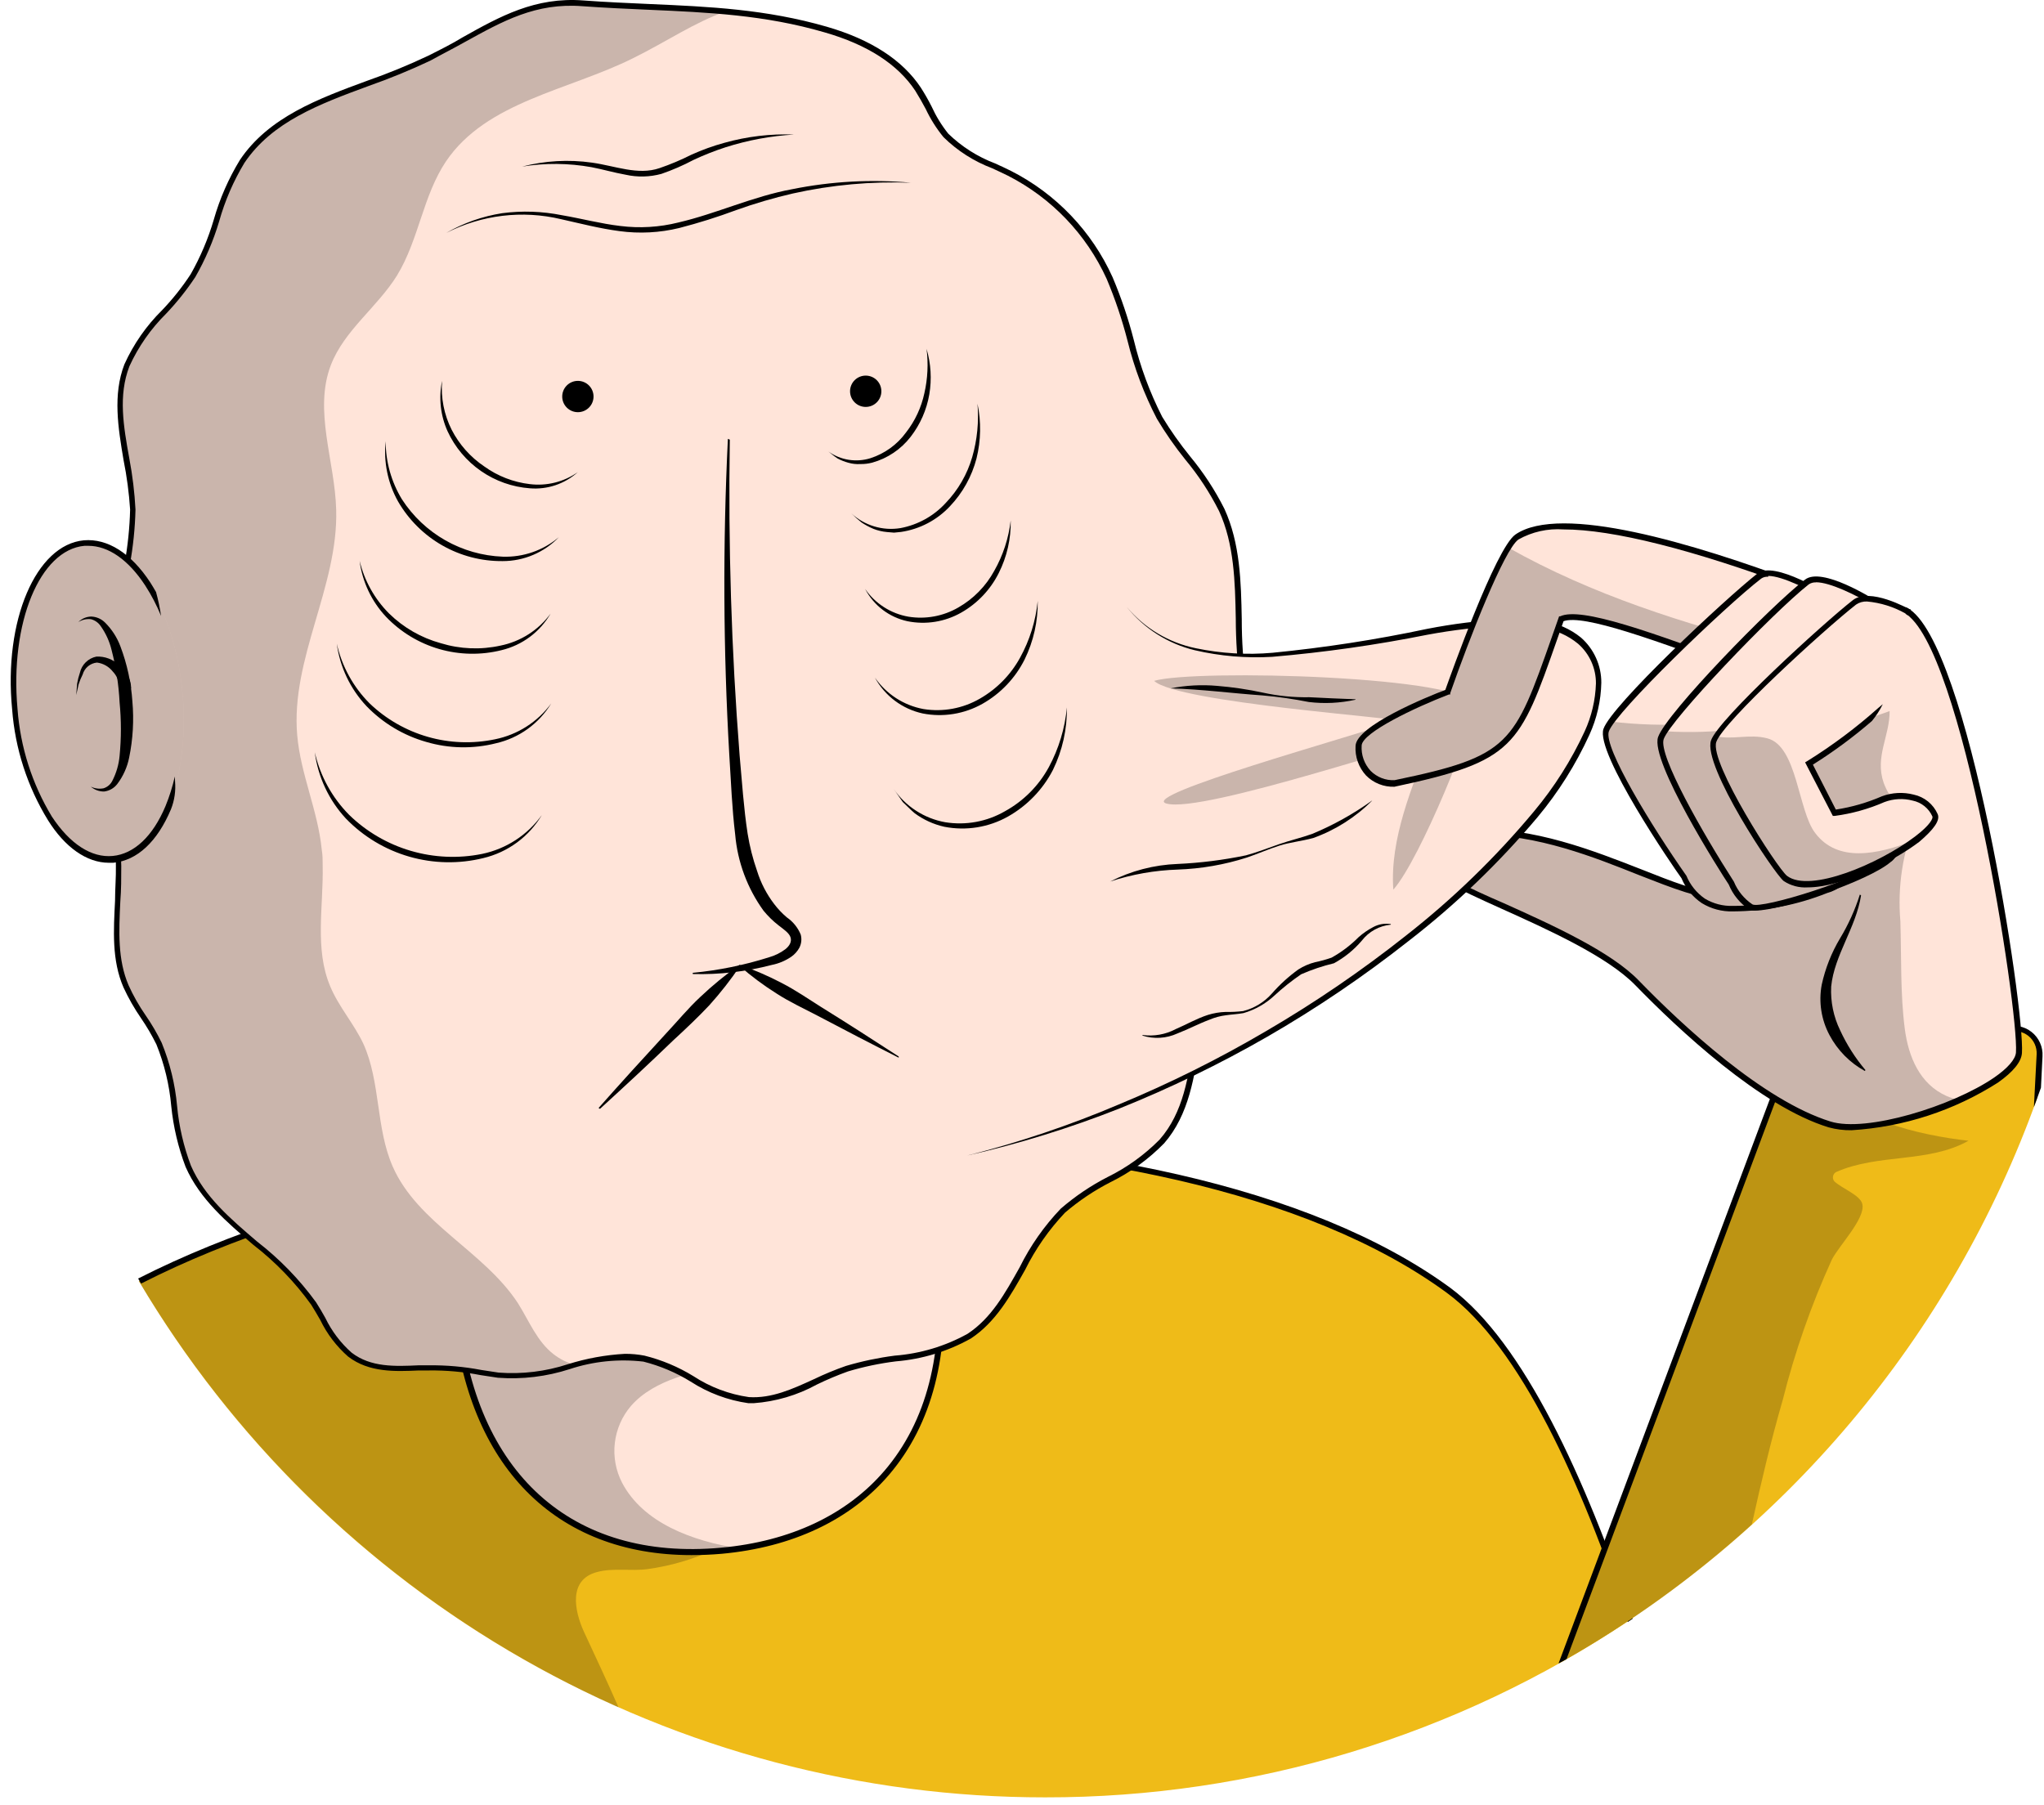 <svg width="171" height="151" viewBox="0 0 171 151" fill="none" xmlns="http://www.w3.org/2000/svg">
<path d="M87.435 150.388C104.847 150.413 121.871 145.25 136.335 135.558C132.485 123.958 127.335 112.558 121.115 107.968C98.215 91.188 41.755 91.778 11.615 107.188C19.41 120.356 30.502 131.265 43.798 138.84C57.093 146.416 72.133 150.396 87.435 150.388Z" fill="#EFBB18"/>
<g opacity="0.21">
<path d="M48.855 136.537C48.035 134.747 47.545 132.167 49.945 131.537C51.295 131.167 52.805 131.477 54.185 131.287C56.094 131.024 57.954 130.482 59.705 129.677C56.345 129.377 53.135 128.297 50.945 125.507C49.609 123.832 48.763 121.819 48.499 119.693C48.236 117.566 48.567 115.408 49.455 113.457C51.635 108.667 56.175 104.977 59.935 101.457C62.145 99.397 64.425 97.387 66.815 95.527C46.765 95.787 26.135 99.767 11.615 107.187C20.978 122.944 34.999 135.407 51.745 142.857C50.815 140.737 49.835 138.647 48.855 136.537Z" fill="black"/>
</g>
<path d="M121.335 107.758C98.015 90.668 41.595 91.678 11.555 106.978C11.635 107.118 11.715 107.258 11.805 107.398C26.805 99.748 48.405 95.688 69.145 95.688C89.885 95.688 109.475 99.688 121.035 108.168C127.195 112.688 132.325 124.108 136.175 135.718L136.595 135.438C132.665 123.788 127.505 112.328 121.335 107.758Z" fill="black"/>
<path d="M170.445 91.838L170.635 88.208C170.653 87.879 170.593 87.552 170.458 87.252C170.323 86.952 170.118 86.689 169.86 86.485C169.602 86.281 169.299 86.142 168.976 86.08C168.653 86.018 168.32 86.034 168.005 86.128L148.335 91.848L130.685 139.028C149.179 128.587 163.293 111.835 170.445 91.838Z" fill="#EFBB18"/>
<g opacity="0.21">
<path d="M149.145 117.128C150.157 113.106 151.529 109.183 153.245 105.408C153.815 104.258 156.065 101.968 155.805 100.758C155.645 99.998 154.095 99.448 153.465 98.848C153.415 98.79 153.379 98.722 153.359 98.649C153.339 98.576 153.336 98.499 153.349 98.424C153.363 98.35 153.392 98.279 153.437 98.217C153.481 98.155 153.539 98.104 153.605 98.068C157.145 96.498 161.325 97.338 164.685 95.448C160.745 95.018 153.895 93.518 153.805 90.268L148.335 91.848L130.685 139.028C136.387 135.808 141.71 131.961 146.555 127.558C147.335 124.048 148.145 120.578 149.145 117.128Z" fill="black"/>
</g>
<path d="M78.595 106.048C79.985 121.268 71.535 128.728 60.365 129.748C49.195 130.768 39.535 124.968 38.145 109.748C36.755 94.528 44.145 75.648 55.335 74.628C66.525 73.608 77.205 90.828 78.595 106.048Z" fill="#FFE4D9"/>
<g opacity="0.21">
<path d="M52.035 124.048C51.511 123.025 51.302 121.87 51.436 120.729C51.569 119.588 52.039 118.512 52.785 117.638C54.785 115.348 58.265 114.768 61.045 114.088C67.445 112.528 75.095 111.008 78.465 104.838C76.635 89.928 66.205 73.638 55.335 74.628C44.165 75.628 36.755 94.528 38.145 109.748C39.535 124.968 49.145 130.748 60.365 129.748C60.878 129.695 61.378 129.635 61.865 129.568C57.885 128.938 53.795 127.418 52.035 124.048Z" fill="black"/>
</g>
<path d="M57.845 130.118C46.465 130.118 39.075 122.668 37.895 109.768C37.27 101.896 38.614 93.992 41.805 86.768C45.215 79.268 50.015 74.878 55.305 74.388C60.595 73.898 66.115 77.388 70.835 84.118C75.282 90.647 78.031 98.18 78.835 106.038C79.495 113.318 77.995 119.158 74.375 123.398C71.135 127.178 66.295 129.468 60.375 130.008C59.522 130.082 58.678 130.118 57.845 130.118ZM56.335 74.838C56.015 74.838 55.705 74.838 55.395 74.838C50.285 75.308 45.635 79.598 42.295 86.928C39.136 94.076 37.809 101.899 38.435 109.688C39.635 123.248 47.835 130.638 60.335 129.498C66.115 128.968 70.835 126.748 73.995 123.058C77.525 118.928 78.995 113.218 78.335 106.058C77.535 98.286 74.813 90.836 70.415 84.378C66.095 78.188 61.115 74.838 56.335 74.838Z" fill="black"/>
<path d="M170.745 91.008L170.875 88.378C170.897 87.992 170.826 87.606 170.668 87.254C170.51 86.901 170.269 86.591 169.966 86.351C169.663 86.11 169.307 85.947 168.927 85.873C168.547 85.799 168.156 85.819 167.785 85.928L148.185 91.638L130.385 139.188L131.055 138.818L148.575 92.018L168.035 86.348C168.316 86.267 168.613 86.253 168.901 86.31C169.189 86.366 169.459 86.491 169.689 86.673C169.919 86.855 170.102 87.089 170.223 87.356C170.344 87.623 170.4 87.915 170.385 88.208L170.155 92.638C170.335 92.118 170.555 91.568 170.745 91.008Z" fill="black"/>
<path d="M159.435 51.078C158.435 50.548 142.925 53.428 143.045 56.078L143.885 74.278V74.908C139.885 75.108 131.885 69.348 123.035 69.608C122.248 69.581 121.479 69.854 120.885 70.372C120.291 70.89 119.916 71.614 119.835 72.398C119.725 74.048 132.645 77.828 136.965 82.278C141.435 86.868 147.855 92.508 153.035 94.098C157.245 95.388 168.675 90.908 168.875 88.098C169.135 84.648 164.405 53.778 159.435 51.078Z" fill="#FFE4D9"/>
<g opacity="0.21">
<path d="M162.855 91.708C160.605 90.708 159.665 88.438 159.355 86.098C158.975 83.168 159.075 80.098 158.985 77.098C158.733 74.201 159.179 71.287 160.285 68.598C159.038 67.927 158.079 66.825 157.585 65.498C156.835 63.308 158.095 61.608 158.085 59.498C156.775 59.958 155.145 60.678 154.155 59.438C153.355 58.438 153.365 56.628 153.155 55.438C152.867 54.291 152.644 53.13 152.485 51.958C147.995 52.958 143.025 54.518 143.095 56.018L143.935 74.218V74.848C139.935 75.048 131.935 69.288 123.085 69.548C122.297 69.521 121.529 69.794 120.935 70.312C120.341 70.83 119.966 71.554 119.885 72.338C119.775 73.988 132.695 77.768 137.015 82.218C141.485 86.808 147.905 92.448 153.085 94.038C155.475 94.768 160.195 93.648 163.865 92.038C163.519 91.957 163.182 91.847 162.855 91.708Z" fill="black"/>
</g>
<path d="M154.905 94.568C154.257 94.579 153.61 94.498 152.985 94.328C147.265 92.578 140.405 86.128 136.815 82.438C134.485 80.038 129.565 77.808 125.605 76.028C121.645 74.248 119.605 73.248 119.605 72.368C119.698 71.527 120.103 70.752 120.74 70.197C121.377 69.641 122.2 69.345 123.045 69.368C128.335 69.188 133.335 71.188 137.335 72.748C139.865 73.748 142.075 74.638 143.645 74.658V74.278L142.805 56.078C142.805 55.568 143.165 55.078 143.985 54.558C147.425 52.408 158.615 50.348 159.565 50.858C164.705 53.658 169.405 84.458 169.155 88.108C169.105 88.848 168.425 89.678 167.155 90.578C163.477 92.927 159.261 94.3 154.905 94.568ZM123.655 69.838H123.075C122.343 69.803 121.625 70.048 121.068 70.524C120.511 70.999 120.156 71.669 120.075 72.398C120.075 72.968 123.075 74.398 125.775 75.558C129.775 77.358 134.775 79.608 137.135 82.078C140.685 85.738 147.475 92.078 153.135 93.838C156.135 94.778 163.335 92.558 166.835 90.158C167.965 89.378 168.615 88.628 168.655 88.058C168.895 84.488 164.165 53.928 159.315 51.288C158.515 50.938 147.315 52.858 144.065 55.088C143.545 55.438 143.285 55.768 143.295 56.088L144.185 75.168H143.935C142.225 75.238 139.935 74.318 137.165 73.238C133.335 71.708 128.655 69.838 123.655 69.838Z" fill="black"/>
<path d="M9.925 72.448C9.995 75.868 9.235 79.398 10.555 82.528C11.265 84.238 12.555 85.658 13.335 87.348C14.815 90.538 14.335 94.348 15.775 97.588C17.865 102.368 23.415 104.678 26.265 109.048C27.265 110.528 27.895 112.258 29.265 113.328C31.185 114.798 33.615 114.478 35.865 114.408C37.816 114.433 39.761 114.637 41.675 115.018C45.815 115.588 49.675 112.878 53.835 113.678C56.945 114.278 59.445 116.938 62.605 117.148C65.505 117.338 68.065 115.428 70.825 114.528C74.195 113.418 78.075 113.758 81.035 111.808C84.725 109.398 85.675 104.328 88.885 101.308C91.345 98.988 94.945 98.068 97.165 95.518C100.165 92.068 99.735 86.908 100.945 82.518C102.285 77.668 105.755 73.408 106.025 68.388C106.215 64.628 104.565 61.028 104.025 57.308C103.255 52.428 104.275 47.188 102.225 42.698C100.935 39.858 98.555 37.698 97.025 34.958C95.025 31.348 94.585 27.038 92.865 23.258C91.138 19.48 88.184 16.397 84.485 14.508C82.635 13.568 80.545 12.888 79.165 11.338C78.297 10.11 77.515 8.823 76.825 7.488C75.095 4.868 72.105 3.358 69.095 2.488C62.165 0.488 55.855 0.828 48.775 0.288C43.655 -0.112 40.395 2.668 35.915 4.888C30.495 7.588 23.645 8.498 20.265 13.518C18.325 16.408 17.995 20.118 16.165 23.068C14.515 25.728 11.745 27.658 10.625 30.578C9.175 34.388 10.965 38.578 11.075 42.658C11.265 49.078 7.255 55.138 7.815 61.538C8.095 64.788 9.545 67.848 9.815 71.098C9.895 71.528 9.915 71.988 9.925 72.448Z" fill="#FFE4D9"/>
<g opacity="0.21">
<path d="M46.335 113.328C44.935 112.258 44.265 110.528 43.335 109.048C40.485 104.678 34.935 102.368 32.845 97.588C31.435 94.358 31.845 90.538 30.405 87.348C29.615 85.658 28.335 84.238 27.625 82.528C26.305 79.398 27.065 75.868 26.995 72.448C26.995 71.988 26.995 71.528 26.915 71.078C26.595 67.828 25.145 64.768 24.865 61.518C24.305 55.118 28.315 49.058 28.125 42.638C28.015 38.568 26.225 34.368 27.675 30.558C28.795 27.638 31.565 25.708 33.215 23.048C35.045 20.048 35.375 16.388 37.315 13.498C40.695 8.498 47.545 7.568 52.965 4.868C55.775 3.478 58.105 1.868 60.705 0.958C56.825 0.598 52.955 0.578 48.825 0.268C43.705 -0.132 40.445 2.648 35.965 4.868C30.545 7.568 23.695 8.478 20.315 13.498C18.375 16.388 18.045 20.098 16.215 23.048C14.565 25.708 11.795 27.638 10.675 30.558C9.225 34.368 11.015 38.558 11.125 42.638C11.315 49.058 7.305 55.118 7.865 61.518C8.145 64.768 9.595 67.828 9.865 71.078C9.915 71.528 9.935 71.988 9.945 72.448C10.015 75.868 9.255 79.398 10.575 82.528C11.285 84.238 12.575 85.658 13.355 87.348C14.835 90.538 14.355 94.348 15.795 97.588C17.885 102.368 23.435 104.678 26.285 109.048C27.285 110.528 27.915 112.258 29.285 113.328C31.205 114.798 33.635 114.478 35.885 114.408C37.836 114.433 39.781 114.638 41.695 115.018C43.852 115.157 46.015 114.875 48.065 114.188C47.438 114.015 46.851 113.723 46.335 113.328Z" fill="black"/>
</g>
<path d="M63.045 117.408H62.615C60.889 117.163 59.238 116.545 57.775 115.598C56.551 114.843 55.219 114.28 53.825 113.928C51.747 113.686 49.641 113.901 47.655 114.558C45.721 115.185 43.683 115.429 41.655 115.278L40.205 115.058C38.782 114.781 37.334 114.65 35.885 114.668H35.045C33.045 114.758 30.875 114.848 29.125 113.508C28.152 112.654 27.359 111.613 26.795 110.448C26.545 110.018 26.295 109.578 26.035 109.168C24.675 107.277 23.048 105.593 21.205 104.168C18.995 102.278 16.705 100.328 15.525 97.628C14.904 95.991 14.5 94.28 14.325 92.538C14.168 90.769 13.75 89.034 13.085 87.388C12.708 86.625 12.277 85.889 11.795 85.188C11.237 84.377 10.748 83.521 10.335 82.628C9.335 80.338 9.505 77.808 9.625 75.368C9.625 74.368 9.715 73.368 9.695 72.448C9.695 71.958 9.695 71.518 9.625 71.098C9.422 69.526 9.088 67.974 8.625 66.458C8.14 64.852 7.805 63.205 7.625 61.538C7.335 58.168 8.295 54.848 9.235 51.638C10.253 48.743 10.809 45.706 10.885 42.638C10.795 41.244 10.611 39.857 10.335 38.488C9.885 35.808 9.425 33.038 10.405 30.488C11.173 28.789 12.247 27.247 13.575 25.938C14.459 25.013 15.256 24.009 15.955 22.938C16.771 21.497 17.419 19.967 17.885 18.378C18.386 16.62 19.122 14.938 20.075 13.378C22.475 9.798 26.665 8.248 30.715 6.758C32.451 6.152 34.153 5.454 35.815 4.668C36.815 4.168 37.815 3.668 38.695 3.128C41.815 1.378 44.775 -0.272 48.805 0.038C50.705 0.178 52.565 0.258 54.365 0.338C59.365 0.558 64.075 0.768 69.175 2.238C72.865 3.308 75.515 5.028 77.045 7.348C77.368 7.852 77.665 8.373 77.935 8.908C78.306 9.723 78.776 10.489 79.335 11.188C80.453 12.271 81.78 13.115 83.235 13.668C83.685 13.868 84.135 14.078 84.575 14.298C88.337 16.208 91.335 19.344 93.075 23.188C93.799 24.897 94.394 26.659 94.855 28.458C95.393 30.679 96.188 32.831 97.225 34.868C97.929 36.026 98.711 37.135 99.565 38.188C100.683 39.539 101.646 41.011 102.435 42.578C103.755 45.468 103.825 48.688 103.885 51.808C103.883 53.631 104.007 55.452 104.255 57.258C104.491 58.607 104.802 59.943 105.185 61.258C105.921 63.553 106.299 65.948 106.305 68.358C106.145 71.358 104.805 74.208 103.515 76.908C102.587 78.718 101.818 80.605 101.215 82.548C100.855 83.994 100.581 85.46 100.395 86.938C99.945 90.048 99.475 93.268 97.395 95.658C96.097 96.988 94.582 98.087 92.915 98.908C91.545 99.607 90.263 100.467 89.095 101.468C87.75 102.889 86.624 104.504 85.755 106.258C84.545 108.408 83.305 110.628 81.215 111.998C79.286 113.076 77.148 113.727 74.945 113.908C73.591 114.076 72.252 114.357 70.945 114.748C70.056 115.067 69.184 115.434 68.335 115.848C66.705 116.743 64.9 117.275 63.045 117.408ZM52.275 113.278C52.825 113.274 53.374 113.324 53.915 113.428C55.362 113.787 56.745 114.367 58.015 115.148C59.415 116.064 60.999 116.661 62.655 116.898C64.545 117.018 66.265 116.238 68.095 115.398C68.967 114.978 69.862 114.608 70.775 114.288C72.11 113.893 73.474 113.606 74.855 113.428C76.989 113.264 79.062 112.643 80.935 111.608C82.935 110.298 84.075 108.228 85.305 106.038C86.196 104.236 87.356 102.581 88.745 101.128C89.939 100.096 91.251 99.209 92.655 98.488C94.274 97.693 95.748 96.632 97.015 95.348C99.015 93.068 99.435 90.068 99.905 86.888C100.086 85.388 100.363 83.902 100.735 82.438C101.341 80.466 102.12 78.552 103.065 76.718C104.335 74.048 105.645 71.298 105.805 68.358C105.8 65.981 105.426 63.619 104.695 61.358C104.345 60.028 103.975 58.658 103.755 57.278C103.512 55.448 103.389 53.604 103.385 51.758C103.325 48.688 103.255 45.518 101.985 42.758C101.211 41.222 100.265 39.779 99.165 38.458C98.293 37.375 97.497 36.232 96.785 35.038C95.714 32.976 94.892 30.794 94.335 28.538C93.881 26.764 93.296 25.025 92.585 23.338C90.888 19.612 87.98 16.57 84.335 14.708C83.895 14.488 83.455 14.288 83.005 14.078C81.482 13.503 80.096 12.618 78.935 11.478C78.344 10.755 77.843 9.962 77.445 9.118C77.175 8.608 76.895 8.118 76.575 7.598C75.115 5.388 72.575 3.738 68.985 2.708C63.985 1.248 59.255 1.038 54.295 0.818C52.495 0.738 50.625 0.658 48.715 0.518C44.825 0.218 42.075 1.758 38.885 3.518C37.965 4.038 37.005 4.518 35.995 5.078C34.319 5.869 32.603 6.573 30.855 7.188C26.695 8.718 22.775 10.188 20.455 13.618C19.531 15.148 18.818 16.796 18.335 18.518C17.851 20.146 17.18 21.713 16.335 23.188C15.612 24.276 14.795 25.3 13.895 26.248C12.614 27.517 11.574 29.007 10.825 30.648C9.885 33.088 10.325 35.648 10.825 38.398C11.089 39.798 11.26 41.215 11.335 42.638C11.26 45.753 10.697 48.837 9.665 51.778C8.745 54.938 7.785 58.218 8.065 61.498C8.258 63.13 8.592 64.743 9.065 66.318C9.534 67.863 9.868 69.445 10.065 71.048C10.115 71.488 10.135 71.938 10.145 72.438C10.145 73.438 10.145 74.438 10.065 75.438C9.945 77.928 9.835 80.288 10.755 82.438C11.154 83.319 11.633 84.163 12.185 84.958C12.689 85.686 13.137 86.451 13.525 87.248C14.215 88.937 14.65 90.72 14.815 92.538C14.974 94.249 15.365 95.931 15.975 97.538C17.105 100.128 19.255 101.958 21.515 103.888C23.391 105.339 25.051 107.049 26.445 108.968C26.715 109.388 26.975 109.838 27.215 110.268C27.748 111.374 28.495 112.364 29.415 113.178C31.025 114.418 33.055 114.328 35.015 114.238H35.855C37.338 114.219 38.818 114.35 40.275 114.628L41.715 114.848C43.672 114.995 45.639 114.758 47.505 114.148C49.052 113.66 50.655 113.367 52.275 113.278Z" fill="black"/>
<path d="M48.345 34.488C49.069 34.488 49.655 33.902 49.655 33.178C49.655 32.455 49.069 31.868 48.345 31.868C47.622 31.868 47.035 32.455 47.035 33.178C47.035 33.902 47.622 34.488 48.345 34.488Z" fill="black"/>
<path d="M72.425 34.048C73.149 34.048 73.735 33.461 73.735 32.738C73.735 32.014 73.149 31.428 72.425 31.428C71.702 31.428 71.115 32.014 71.115 32.738C71.115 33.461 71.702 34.048 72.425 34.048Z" fill="black"/>
<path d="M94.265 50.788C102.895 61.658 128.175 46.198 133.135 54.788C138.095 63.378 111.475 89.508 80.915 96.688L94.265 50.788Z" fill="#FFE4D9"/>
<g opacity="0.21">
<path d="M96.555 56.968C98.475 58.808 117.555 60.098 116.865 60.318C112.865 61.698 95.305 66.538 97.565 67.228C100.565 68.138 119.795 61.498 119.565 62.068C118.165 65.798 116.255 70.178 116.565 74.438C118.825 71.888 123.425 60.498 123.315 59.048C123.105 56.548 99.925 55.968 96.555 56.968Z" fill="black"/>
</g>
<path d="M94.265 50.788C95.743 52.558 97.777 53.774 100.035 54.238C102.148 54.679 104.315 54.808 106.465 54.618C110.809 54.192 115.126 53.525 119.395 52.618C121.537 52.2 123.706 51.929 125.885 51.808C126.975 51.745 128.068 51.802 129.145 51.978C130.289 52.147 131.367 52.62 132.265 53.348C132.801 53.819 133.23 54.399 133.523 55.049C133.817 55.699 133.967 56.405 133.965 57.118C133.935 58.628 133.595 60.115 132.965 61.488C131.833 63.963 130.377 66.277 128.635 68.368C125.412 72.203 121.788 75.683 117.825 78.748C114.086 81.695 110.139 84.369 106.015 86.748C102.04 89.033 97.91 91.038 93.655 92.748C89.513 94.387 85.25 95.704 80.905 96.688C85.236 95.593 89.475 94.166 93.585 92.418C97.825 90.662 101.938 88.613 105.895 86.288C109.986 83.902 113.903 81.229 117.615 78.288C121.547 75.211 125.14 71.724 128.335 67.888C130.037 65.851 131.463 63.598 132.575 61.188C133.152 59.931 133.472 58.571 133.515 57.188C133.52 56.56 133.389 55.938 133.132 55.366C132.875 54.793 132.498 54.282 132.025 53.868C131.183 53.172 130.166 52.719 129.085 52.558C128.029 52.373 126.956 52.303 125.885 52.348C123.717 52.458 121.559 52.712 119.425 53.108C115.13 53.968 110.79 54.586 106.425 54.958C104.257 55.085 102.081 54.9 99.965 54.408C97.716 53.867 95.711 52.593 94.265 50.788Z" fill="black"/>
<path d="M116.625 65.578C116.213 65.596 115.801 65.525 115.419 65.37C115.036 65.215 114.691 64.98 114.406 64.68C114.122 64.381 113.905 64.024 113.771 63.634C113.636 63.244 113.586 62.829 113.625 62.418C113.695 60.768 121.085 57.918 121.085 57.918C121.995 55.308 125.425 45.918 126.885 44.918C130.945 42.098 144.215 46.678 150.285 48.918C151.595 49.408 147.785 56.718 146.475 56.228C138.015 53.048 132.205 50.968 130.575 51.738C126.885 62.288 127.055 63.378 116.625 65.578Z" fill="#FFE4D9"/>
<g opacity="0.21">
<path d="M126.175 45.817C124.515 48.447 121.865 55.677 121.085 57.917C121.085 57.917 113.695 60.767 113.625 62.417C113.586 62.828 113.636 63.243 113.771 63.633C113.905 64.023 114.122 64.38 114.406 64.68C114.691 64.979 115.036 65.214 115.419 65.369C115.801 65.524 116.213 65.595 116.625 65.577C127.055 63.377 126.885 62.287 130.625 51.797C132.255 51.027 138.065 53.107 146.525 56.287C147.035 56.477 147.915 55.497 148.725 54.207C140.885 52.187 133.195 49.777 126.175 45.817Z" fill="black"/>
</g>
<path d="M116.655 65.828C116.216 65.843 115.779 65.768 115.371 65.606C114.963 65.445 114.593 65.2 114.285 64.888C113.979 64.555 113.743 64.164 113.591 63.737C113.44 63.311 113.377 62.859 113.405 62.407C113.475 60.718 119.405 58.297 120.915 57.727C121.345 56.528 125.125 45.877 126.775 44.727C130.545 42.117 141.705 45.468 150.405 48.727C150.52 48.778 150.618 48.858 150.69 48.961C150.763 49.063 150.806 49.183 150.815 49.307C151.065 50.797 148.815 55.038 147.415 56.197C147.293 56.337 147.135 56.439 146.959 56.494C146.782 56.549 146.594 56.553 146.415 56.508C138.345 53.508 132.475 51.377 130.805 51.977L130.275 53.487C127.115 62.487 126.705 63.697 116.705 65.817L116.655 65.828ZM130.795 44.297C129.487 44.204 128.179 44.496 127.035 45.138C125.845 45.958 122.905 53.468 121.325 57.998V58.108H121.215C118.415 59.178 113.965 61.297 113.915 62.377C113.89 62.763 113.943 63.15 114.072 63.515C114.201 63.879 114.403 64.213 114.665 64.498C114.925 64.76 115.238 64.966 115.582 65.1C115.927 65.234 116.296 65.295 116.665 65.278C126.365 63.278 126.665 62.278 129.835 53.278L130.435 51.568H130.525C132.255 50.758 138.015 52.807 146.625 56.047C146.625 56.047 146.805 56.047 147.135 55.818C148.505 54.688 150.555 50.597 150.355 49.388C150.355 49.278 150.305 49.218 150.255 49.197C141.575 45.968 134.925 44.297 130.795 44.297Z" fill="black"/>
<path d="M144.985 76.007C144.115 76.041 143.255 75.815 142.515 75.357C141.792 74.863 141.229 74.168 140.895 73.357C140.895 73.357 133.685 63.007 134.335 61.067C134.955 59.307 144.235 50.457 147.155 48.167C148.465 47.167 153.285 50.267 153.285 50.267C152.587 51.248 151.767 52.135 150.845 52.907C147.721 55.338 144.433 57.55 141.005 59.527L145.875 69.977C147.484 69.892 149.07 69.554 150.575 68.977C150.942 68.834 151.334 68.763 151.728 68.771C152.122 68.779 152.511 68.864 152.872 69.022C153.233 69.18 153.56 69.407 153.833 69.691C154.106 69.975 154.321 70.31 154.465 70.677C154.609 71.044 154.679 71.436 154.671 71.83C154.664 72.225 154.578 72.613 154.421 72.975C154.263 73.336 154.035 73.662 153.751 73.936C153.467 74.209 153.132 74.424 152.765 74.567C150.283 75.525 147.645 76.013 144.985 76.007Z" fill="#FFE4D9"/>
<g opacity="0.21">
<path d="M154.485 70.648C154.195 69.909 153.623 69.315 152.896 68.996C152.169 68.677 151.345 68.66 150.605 68.948C149.1 69.525 147.514 69.862 145.905 69.948L141.535 60.578C139.273 60.707 137.005 60.64 134.755 60.378C134.597 60.58 134.466 60.802 134.365 61.038C133.685 62.978 140.875 73.348 140.875 73.348C141.208 74.158 141.772 74.853 142.495 75.348C143.235 75.805 144.095 76.031 144.965 75.998C147.637 75.998 150.285 75.499 152.775 74.528C153.516 74.24 154.112 73.669 154.433 72.942C154.753 72.214 154.772 71.389 154.485 70.648Z" fill="black"/>
</g>
<path d="M144.985 76.258C144.066 76.287 143.159 76.047 142.375 75.568C141.615 75.058 141.024 74.334 140.675 73.488C139.945 72.488 133.445 62.988 134.145 60.988C134.845 58.988 144.235 50.188 147.035 47.978C148.445 46.878 152.945 49.728 153.455 50.058L153.675 50.198L153.525 50.418C152.809 51.41 151.972 52.31 151.035 53.098C147.955 55.493 144.714 57.675 141.335 59.628L146.045 69.718C147.567 69.611 149.064 69.273 150.485 68.718C150.889 68.499 151.334 68.369 151.792 68.335C152.25 68.302 152.71 68.365 153.141 68.522C153.573 68.679 153.966 68.926 154.295 69.246C154.625 69.566 154.882 69.952 155.052 70.378C155.221 70.805 155.298 71.263 155.277 71.721C155.257 72.18 155.14 72.629 154.933 73.039C154.726 73.449 154.435 73.811 154.079 74.1C153.722 74.389 153.309 74.6 152.865 74.718C150.358 75.72 147.685 76.242 144.985 76.258ZM147.925 48.258C147.72 48.239 147.515 48.292 147.345 48.408C144.345 50.718 135.175 59.538 134.595 61.198C134.125 62.528 138.215 69.198 141.085 73.278C141.404 74.049 141.939 74.712 142.625 75.188C143.329 75.613 144.142 75.825 144.965 75.798C147.604 75.8 150.219 75.305 152.675 74.338C153.33 74.056 153.849 73.53 154.124 72.872C154.399 72.215 154.408 71.476 154.149 70.811C153.889 70.147 153.382 69.61 152.734 69.313C152.086 69.015 151.348 68.981 150.675 69.218C149.152 69.786 147.549 70.113 145.925 70.188H145.755L140.755 59.368L140.955 59.258C144.379 57.291 147.66 55.085 150.775 52.658C151.61 51.956 152.362 51.161 153.015 50.288C151.435 49.378 149.125 48.188 147.925 48.188V48.258Z" fill="black"/>
<path d="M146.465 75.868C145.74 75.376 145.176 74.68 144.845 73.868C144.845 73.868 138.275 63.668 138.955 61.728C139.575 59.958 148.235 50.948 151.165 48.668C152.465 47.668 157.005 50.558 157.005 50.558C156.485 51.639 155.754 52.604 154.855 53.398C151.731 55.833 148.439 58.045 145.005 60.018L149.885 70.468C151.491 70.378 153.072 70.04 154.575 69.468C154.943 69.325 155.336 69.255 155.732 69.264C156.127 69.273 156.516 69.36 156.878 69.52C157.239 69.68 157.565 69.909 157.838 70.196C158.11 70.482 158.323 70.819 158.465 71.188C159.065 72.708 147.475 76.518 146.465 75.868Z" fill="#FFE4D9"/>
<g opacity="0.21">
<path d="M158.465 71.188C158.173 70.448 157.599 69.855 156.87 69.538C156.14 69.221 155.315 69.207 154.575 69.498C153.072 70.07 151.49 70.408 149.885 70.498L145.445 60.988C143.419 61.247 141.373 61.314 139.335 61.188C139.205 61.377 139.095 61.578 139.005 61.788C138.325 63.728 144.895 73.928 144.895 73.928C145.226 74.74 145.79 75.436 146.515 75.928C147.475 76.518 159.065 72.708 158.465 71.188Z" fill="black"/>
</g>
<path d="M146.865 76.189C146.684 76.202 146.502 76.171 146.335 76.099C145.569 75.588 144.974 74.86 144.625 74.009C143.955 73.009 138.015 63.669 138.715 61.669C139.415 59.669 148.165 50.669 151.005 48.499C152.415 47.399 156.655 50.069 157.135 50.379L157.325 50.499L157.235 50.699C156.694 51.814 155.936 52.81 155.005 53.629C151.938 56.037 148.707 58.229 145.335 60.189L150.035 70.189C151.56 70.082 153.061 69.745 154.485 69.189C155.287 68.877 156.18 68.896 156.969 69.241C157.758 69.586 158.378 70.228 158.695 71.029C158.895 71.529 158.335 72.029 158.155 72.139C156.335 73.699 149.045 76.189 146.865 76.189ZM151.925 48.729C151.709 48.718 151.494 48.777 151.315 48.899C148.315 51.259 139.775 60.189 139.185 61.839C138.715 63.179 142.445 69.709 145.055 73.769C145.372 74.541 145.912 75.203 146.605 75.669C147.335 76.099 155.845 73.499 157.885 71.759C158.185 71.499 158.255 71.329 158.235 71.269C158.103 70.931 157.907 70.623 157.656 70.362C157.405 70.101 157.105 69.892 156.774 69.747C156.442 69.603 156.085 69.525 155.723 69.518C155.361 69.511 155.002 69.576 154.665 69.709C153.137 70.289 151.527 70.626 149.895 70.709H149.725L144.725 59.899L144.925 59.789C148.332 57.82 151.597 55.614 154.695 53.189C155.526 52.481 156.206 51.614 156.695 50.639C155.265 49.789 153.105 48.719 151.925 48.719V48.729Z" fill="black"/>
<path d="M149.335 73.479C148.405 72.769 142.675 63.849 143.335 61.989C143.925 60.299 152.485 52.429 155.105 50.379C156.415 49.379 159.595 51.169 159.595 51.169C159.595 51.169 161.215 56.279 159.915 57.299C157.155 59.439 154.335 62.189 151.335 63.879L153.435 68.009C154.841 67.818 156.214 67.434 157.515 66.869C159.055 66.259 161.245 66.669 161.845 68.219C162.445 69.769 152.225 75.669 149.335 73.479Z" fill="#FFE4D9"/>
<g opacity="0.21">
<path d="M151.855 69.698C150.415 67.828 150.365 62.428 147.855 61.778C146.345 61.378 144.855 61.948 143.505 61.578C143.415 61.705 143.341 61.843 143.285 61.988C142.625 63.848 148.355 72.768 149.285 73.478C151.345 75.038 157.135 72.478 160.085 70.338C157.025 71.518 153.735 72.188 151.855 69.698Z" fill="black"/>
</g>
<path d="M162.105 68.118C161.924 67.708 161.648 67.347 161.301 67.063C160.953 66.78 160.543 66.583 160.105 66.488C159.222 66.259 158.289 66.308 157.435 66.628C156.205 67.163 154.911 67.536 153.585 67.738L151.665 63.978C153.402 62.889 155.053 61.669 156.605 60.328C156.961 59.895 157.266 59.422 157.515 58.918L157.145 59.228C155.299 60.876 153.315 62.361 151.215 63.668L151.015 63.788L153.335 68.268H153.495C154.929 68.079 156.329 67.688 157.655 67.108C158.41 66.824 159.235 66.782 160.015 66.988C160.376 67.062 160.714 67.222 161.001 67.453C161.288 67.684 161.516 67.981 161.665 68.318C161.725 68.468 161.495 69.018 160.205 69.998C157.205 72.268 151.425 74.738 149.505 73.288C148.705 72.678 142.985 63.788 143.585 62.078C144.185 60.368 152.585 52.698 155.275 50.588C155.545 50.404 155.868 50.313 156.195 50.328C157.324 50.431 158.418 50.772 159.405 51.328C159.405 51.388 159.745 51.568 159.745 51.568C159.799 51.413 159.836 51.252 159.855 51.088V50.988H159.765C159.635 50.918 156.425 49.118 155.005 50.218C152.545 52.138 143.775 60.148 143.145 61.948C142.405 64.048 148.435 73.108 149.225 73.718C149.816 74.108 150.518 74.294 151.225 74.248C154.095 74.248 158.375 72.098 160.575 70.428C161.765 69.408 162.335 68.648 162.105 68.118Z" fill="black"/>
<path d="M9.447 71.877C13.33 71.522 15.937 65.314 15.27 58.01C14.602 50.706 10.914 45.072 7.031 45.427C3.148 45.782 0.541 51.99 1.208 59.294C1.875 66.598 5.564 72.232 9.447 71.877Z" fill="#FFE4D9"/>
<g opacity="0.21">
<path d="M9.447 71.877C13.33 71.522 15.937 65.314 15.27 58.01C14.602 50.706 10.914 45.072 7.031 45.427C3.148 45.782 0.541 51.99 1.208 59.294C1.875 66.598 5.564 72.232 9.447 71.877Z" fill="black"/>
</g>
<path d="M14.625 64.969C14.435 65.816 14.175 66.646 13.845 67.449C12.785 69.979 11.215 71.449 9.435 71.619C7.655 71.789 5.845 70.619 4.335 68.319C2.683 65.587 1.7 62.503 1.465 59.319C0.815 52.109 3.335 46.009 7.065 45.669H7.385C9.065 45.669 10.745 46.839 12.155 48.999C12.674 49.802 13.116 50.652 13.475 51.539C13.376 50.864 13.236 50.196 13.055 49.539C12.895 49.269 12.745 48.999 12.575 48.739C10.965 46.279 8.995 45.039 7.015 45.209C3.015 45.579 0.285 51.919 1.015 59.349C1.261 62.637 2.289 65.819 4.015 68.629C5.425 70.889 7.255 72.189 9.105 72.189H9.475C11.475 72.009 13.165 70.419 14.305 67.709C14.597 66.972 14.713 66.178 14.645 65.389L14.625 64.969Z" fill="black"/>
<path d="M6.555 52.048C6.844 51.757 7.235 51.592 7.645 51.588C8.074 51.607 8.48 51.785 8.785 52.088C9.355 52.653 9.795 53.335 10.075 54.088C10.633 55.563 10.97 57.114 11.075 58.688C11.214 60.259 11.123 61.843 10.805 63.388C10.644 64.194 10.302 64.953 9.805 65.608C9.671 65.779 9.506 65.922 9.317 66.028C9.128 66.134 8.92 66.202 8.705 66.228C8.297 66.231 7.902 66.085 7.595 65.818C7.927 65.98 8.302 66.029 8.665 65.958C8.825 65.907 8.974 65.825 9.101 65.715C9.228 65.605 9.332 65.469 9.405 65.318C9.734 64.672 9.938 63.97 10.005 63.248C10.15 61.758 10.15 60.258 10.005 58.768C9.93 57.289 9.706 55.821 9.335 54.388C9.162 53.669 8.853 52.99 8.425 52.388C8.232 52.1 7.94 51.894 7.605 51.808C7.238 51.767 6.867 51.851 6.555 52.048Z" fill="black"/>
<path d="M9.975 57.478C9.963 56.996 9.77 56.536 9.435 56.188C9.111 55.775 8.636 55.505 8.115 55.438C7.837 55.464 7.574 55.574 7.36 55.752C7.146 55.931 6.991 56.17 6.915 56.438C6.779 56.706 6.666 56.983 6.575 57.268L6.375 58.158L6.455 57.188C6.507 56.883 6.584 56.582 6.685 56.288C6.76 55.954 6.93 55.648 7.175 55.409C7.42 55.169 7.729 55.006 8.065 54.938C8.414 54.922 8.763 54.977 9.09 55.101C9.417 55.225 9.715 55.415 9.965 55.658C10.222 55.892 10.447 56.157 10.635 56.448C10.855 56.791 10.969 57.191 10.965 57.598L9.975 57.478Z" fill="black"/>
<path d="M155.695 74.918C155.265 77.638 153.455 79.918 153.195 82.548C153.133 83.811 153.391 85.07 153.945 86.208C154.499 87.408 155.212 88.528 156.065 89.538L156.005 89.608C154.75 88.916 153.725 87.874 153.055 86.608C152.364 85.316 152.135 83.827 152.405 82.388C152.704 81.024 153.22 79.717 153.935 78.518C154.633 77.365 155.191 76.133 155.595 74.848L155.695 74.918Z" fill="black"/>
<path d="M95.585 86.599C96.537 86.729 97.506 86.558 98.355 86.109C99.245 85.729 100.095 85.229 101.055 84.919C101.535 84.77 102.033 84.686 102.535 84.669C103.023 84.681 103.511 84.657 103.995 84.599C104.934 84.363 105.778 83.847 106.415 83.119C107.071 82.371 107.809 81.7 108.615 81.119C109.047 80.843 109.519 80.637 110.015 80.509C110.484 80.414 110.945 80.287 111.395 80.129C112.226 79.669 112.987 79.093 113.655 78.419C114.029 78.086 114.442 77.801 114.885 77.569C115.334 77.325 115.851 77.237 116.355 77.319V77.369C115.88 77.413 115.419 77.555 115.001 77.786C114.583 78.016 114.217 78.331 113.925 78.709C113.271 79.477 112.481 80.117 111.595 80.599C110.657 80.825 109.74 81.133 108.855 81.519C108.059 82.062 107.303 82.664 106.595 83.319C105.864 83.996 104.983 84.493 104.025 84.769C103.535 84.859 103.025 84.879 102.555 84.949C102.084 85.008 101.623 85.133 101.185 85.319C100.295 85.649 99.435 86.109 98.505 86.469C97.585 86.891 96.54 86.955 95.575 86.649L95.585 86.599Z" fill="black"/>
<path d="M114.795 66.988C113.403 68.383 111.719 69.452 109.865 70.118C108.865 70.388 107.945 70.468 107.025 70.758C106.105 71.048 105.225 71.448 104.295 71.758C102.43 72.354 100.492 72.69 98.535 72.758C96.61 72.82 94.704 73.156 92.875 73.758C94.626 72.864 96.55 72.362 98.515 72.288C100.438 72.201 102.351 71.96 104.235 71.568C105.165 71.318 106.075 70.958 106.995 70.638C107.915 70.318 108.865 70.098 109.765 69.778C111.533 69.046 113.21 68.113 114.765 66.998L114.795 66.988Z" fill="black"/>
<path d="M113.395 58.548C112.115 58.831 110.796 58.895 109.495 58.738C108.219 58.485 106.93 58.301 105.635 58.188C103.045 58.008 100.525 57.668 97.925 57.598C99.208 57.343 100.521 57.272 101.825 57.388C103.119 57.492 104.406 57.683 105.675 57.958C106.942 58.234 108.238 58.361 109.535 58.338C110.815 58.398 112.085 58.468 113.395 58.508V58.548Z" fill="black"/>
<path d="M61.055 36.788C60.915 45.608 61.188 54.411 61.875 63.198C62.075 65.388 62.215 67.608 62.545 69.748C62.715 70.809 62.979 71.853 63.335 72.868C63.645 73.868 64.129 74.806 64.765 75.638C65.076 76.049 65.432 76.425 65.825 76.758C66.341 77.113 66.744 77.609 66.985 78.188C67.089 78.558 67.05 78.955 66.875 79.298C66.712 79.596 66.483 79.852 66.205 80.048C65.711 80.387 65.153 80.622 64.565 80.738C62.409 81.303 60.183 81.559 57.955 81.498V81.398C60.122 81.191 62.26 80.756 64.335 80.098C64.826 79.96 65.287 79.733 65.695 79.428C66.075 79.128 66.245 78.778 66.135 78.428C66.025 78.078 65.615 77.798 65.135 77.428C64.669 77.067 64.247 76.654 63.875 76.198C62.524 74.328 61.705 72.126 61.505 69.828C61.235 67.598 61.155 65.398 61.015 63.198C60.505 54.38 60.465 45.54 60.895 36.718L61.055 36.788Z" fill="black"/>
<path d="M37.335 19.488C38.78 18.654 40.367 18.095 42.015 17.838C43.68 17.619 45.369 17.677 47.015 18.008C48.655 18.288 50.265 18.718 51.895 18.908C53.516 19.112 55.16 19.014 56.745 18.618C59.935 17.878 62.995 16.428 66.285 15.828C69.552 15.169 72.896 14.988 76.215 15.288C72.897 15.164 69.576 15.466 66.335 16.188C64.729 16.558 63.146 17.022 61.595 17.578C60.032 18.16 58.44 18.661 56.825 19.078C55.189 19.476 53.493 19.564 51.825 19.338C50.155 19.118 48.545 18.698 46.935 18.338C43.7 17.569 40.297 17.977 37.335 19.488Z" fill="black"/>
<path d="M43.685 13.938C45.591 13.443 47.576 13.331 49.525 13.608C51.465 13.878 53.365 14.688 55.175 14.068C56.087 13.756 56.975 13.382 57.835 12.948C58.73 12.541 59.657 12.207 60.605 11.948C62.497 11.416 64.461 11.183 66.425 11.258C64.485 11.373 62.567 11.729 60.715 12.318C59.797 12.615 58.899 12.969 58.025 13.378C57.16 13.837 56.261 14.228 55.335 14.548C54.356 14.816 53.326 14.84 52.335 14.618C51.335 14.438 50.425 14.168 49.485 13.988C47.568 13.644 45.607 13.627 43.685 13.938Z" fill="black"/>
<path d="M36.985 31.868C36.872 33.279 37.149 34.694 37.785 35.958C38.421 37.196 39.36 38.252 40.515 39.028C41.641 39.84 42.956 40.349 44.335 40.508C45.746 40.68 47.171 40.324 48.335 39.508C47.795 39.994 47.162 40.364 46.474 40.596C45.786 40.828 45.058 40.917 44.335 40.858C42.865 40.75 41.452 40.251 40.24 39.412C39.029 38.573 38.063 37.425 37.445 36.088C36.849 34.766 36.687 33.288 36.985 31.868Z" fill="black"/>
<path d="M32.265 36.918C32.264 38.632 32.735 40.313 33.625 41.778C34.542 43.196 35.786 44.372 37.254 45.208C38.721 46.043 40.368 46.513 42.055 46.578C43.77 46.638 45.445 46.057 46.755 44.948C46.147 45.581 45.417 46.084 44.609 46.428C43.802 46.772 42.933 46.949 42.055 46.948C40.283 46.966 38.538 46.512 36.998 45.633C35.459 44.755 34.181 43.483 33.295 41.948C32.441 40.418 32.082 38.661 32.265 36.918Z" fill="black"/>
<path d="M30.085 46.928C30.486 48.592 31.337 50.115 32.545 51.328C33.753 52.513 35.243 53.37 36.875 53.818C38.496 54.315 40.219 54.384 41.875 54.018C43.557 53.677 45.051 52.722 46.065 51.338C45.624 52.099 45.034 52.763 44.329 53.289C43.624 53.815 42.82 54.192 41.965 54.398C40.248 54.83 38.447 54.798 36.746 54.306C35.046 53.814 33.506 52.88 32.285 51.598C31.081 50.31 30.311 48.676 30.085 46.928Z" fill="black"/>
<path d="M28.175 53.857C28.599 55.751 29.553 57.485 30.925 58.857C32.298 60.172 33.971 61.132 35.799 61.655C37.627 62.178 39.554 62.247 41.415 61.857C43.3 61.476 44.975 60.407 46.115 58.857C45.608 59.693 44.939 60.418 44.147 60.99C43.355 61.562 42.457 61.969 41.505 62.187C39.58 62.677 37.56 62.639 35.655 62.077C33.753 61.536 32.028 60.501 30.655 59.077C29.305 57.638 28.439 55.813 28.175 53.857Z" fill="black"/>
<path d="M26.335 62.947C26.787 64.928 27.785 66.743 29.215 68.187C30.664 69.593 32.434 70.624 34.372 71.192C36.309 71.76 38.356 71.848 40.335 71.447C42.352 71.027 44.137 69.864 45.335 68.187C44.802 69.087 44.094 69.87 43.252 70.491C42.41 71.111 41.452 71.555 40.435 71.797C38.396 72.3 36.261 72.259 34.243 71.678C32.225 71.097 30.395 69.997 28.935 68.487C27.516 66.954 26.608 65.018 26.335 62.947Z" fill="black"/>
<path d="M77.515 29.188C77.881 30.423 77.96 31.727 77.745 32.998C77.524 34.291 76.988 35.51 76.185 36.547C75.376 37.595 74.25 38.353 72.975 38.708C72.649 38.794 72.312 38.834 71.975 38.828C71.638 38.849 71.299 38.812 70.975 38.718C70.658 38.633 70.353 38.513 70.065 38.358C69.795 38.188 69.555 37.968 69.305 37.778C69.808 38.137 70.388 38.374 70.999 38.471C71.61 38.568 72.235 38.523 72.825 38.337C74.017 37.953 75.057 37.2 75.795 36.188C76.553 35.219 77.079 34.09 77.335 32.888C77.612 31.674 77.672 30.422 77.515 29.188Z" fill="black"/>
<path d="M81.775 33.777C82.094 35.291 82.066 36.856 81.695 38.357C81.305 39.857 80.541 41.233 79.475 42.357C78.394 43.516 76.953 44.274 75.385 44.507L74.795 44.567L74.205 44.517C73.814 44.482 73.43 44.391 73.065 44.247C72.715 44.1 72.38 43.919 72.065 43.707C71.764 43.467 71.477 43.21 71.205 42.937C71.752 43.448 72.409 43.826 73.125 44.042C73.841 44.259 74.597 44.309 75.335 44.187C76.794 43.913 78.124 43.173 79.125 42.077C80.159 40.997 80.917 39.683 81.335 38.247C81.753 36.797 81.902 35.282 81.775 33.777Z" fill="black"/>
<path d="M84.555 43.548C84.585 45.074 84.242 46.584 83.555 47.948C82.86 49.338 81.767 50.491 80.415 51.258C79.051 52.034 77.453 52.29 75.915 51.978C75.163 51.815 74.456 51.489 73.844 51.023C73.232 50.556 72.731 49.96 72.375 49.278C72.794 49.886 73.33 50.404 73.952 50.802C74.573 51.2 75.268 51.471 75.995 51.598C77.436 51.833 78.913 51.561 80.175 50.828C81.439 50.106 82.478 49.046 83.175 47.768C83.914 46.468 84.384 45.033 84.555 43.548Z" fill="black"/>
<path d="M86.815 50.277C86.841 51.978 86.465 53.66 85.715 55.187C84.934 56.742 83.709 58.03 82.195 58.887C80.678 59.744 78.905 60.031 77.195 59.697C76.352 59.514 75.558 59.152 74.868 58.634C74.178 58.116 73.607 57.456 73.195 56.697C74.148 58.076 75.608 59.022 77.255 59.327C78.882 59.59 80.549 59.282 81.975 58.457C83.388 57.648 84.551 56.465 85.335 55.037C86.146 53.567 86.65 51.948 86.815 50.277Z" fill="black"/>
<path d="M89.255 59.188C89.283 61.002 88.882 62.797 88.085 64.427C87.239 66.061 85.936 67.412 84.335 68.317C82.717 69.229 80.827 69.534 79.005 69.177C78.109 68.978 77.264 68.593 76.525 68.047C76.175 67.757 75.865 67.418 75.525 67.108L74.755 65.998C75.253 66.728 75.891 67.352 76.633 67.832C77.375 68.313 78.205 68.641 79.075 68.797C80.798 69.076 82.564 68.751 84.075 67.877C85.626 67.024 86.9 65.743 87.745 64.188C88.579 62.639 89.092 60.939 89.255 59.188Z" fill="black"/>
<path d="M50.075 92.708C51.935 90.608 53.815 88.538 55.715 86.478C56.655 85.478 57.565 84.368 58.585 83.418C59.609 82.448 60.702 81.552 61.855 80.738L61.925 80.808C61.14 81.97 60.274 83.076 59.335 84.118C58.395 85.118 57.335 86.118 56.335 87.038C54.335 88.968 52.265 90.888 50.195 92.778L50.075 92.708Z" fill="black"/>
<path d="M75.185 88.499C72.885 87.338 70.615 86.159 68.345 84.959C67.215 84.368 66.045 83.829 64.965 83.129C63.873 82.442 62.836 81.669 61.865 80.819V80.728C63.086 81.146 64.273 81.658 65.415 82.258C66.565 82.849 67.615 83.579 68.695 84.258C70.875 85.609 73.035 86.999 75.185 88.398V88.499Z" fill="black"/>
</svg>
